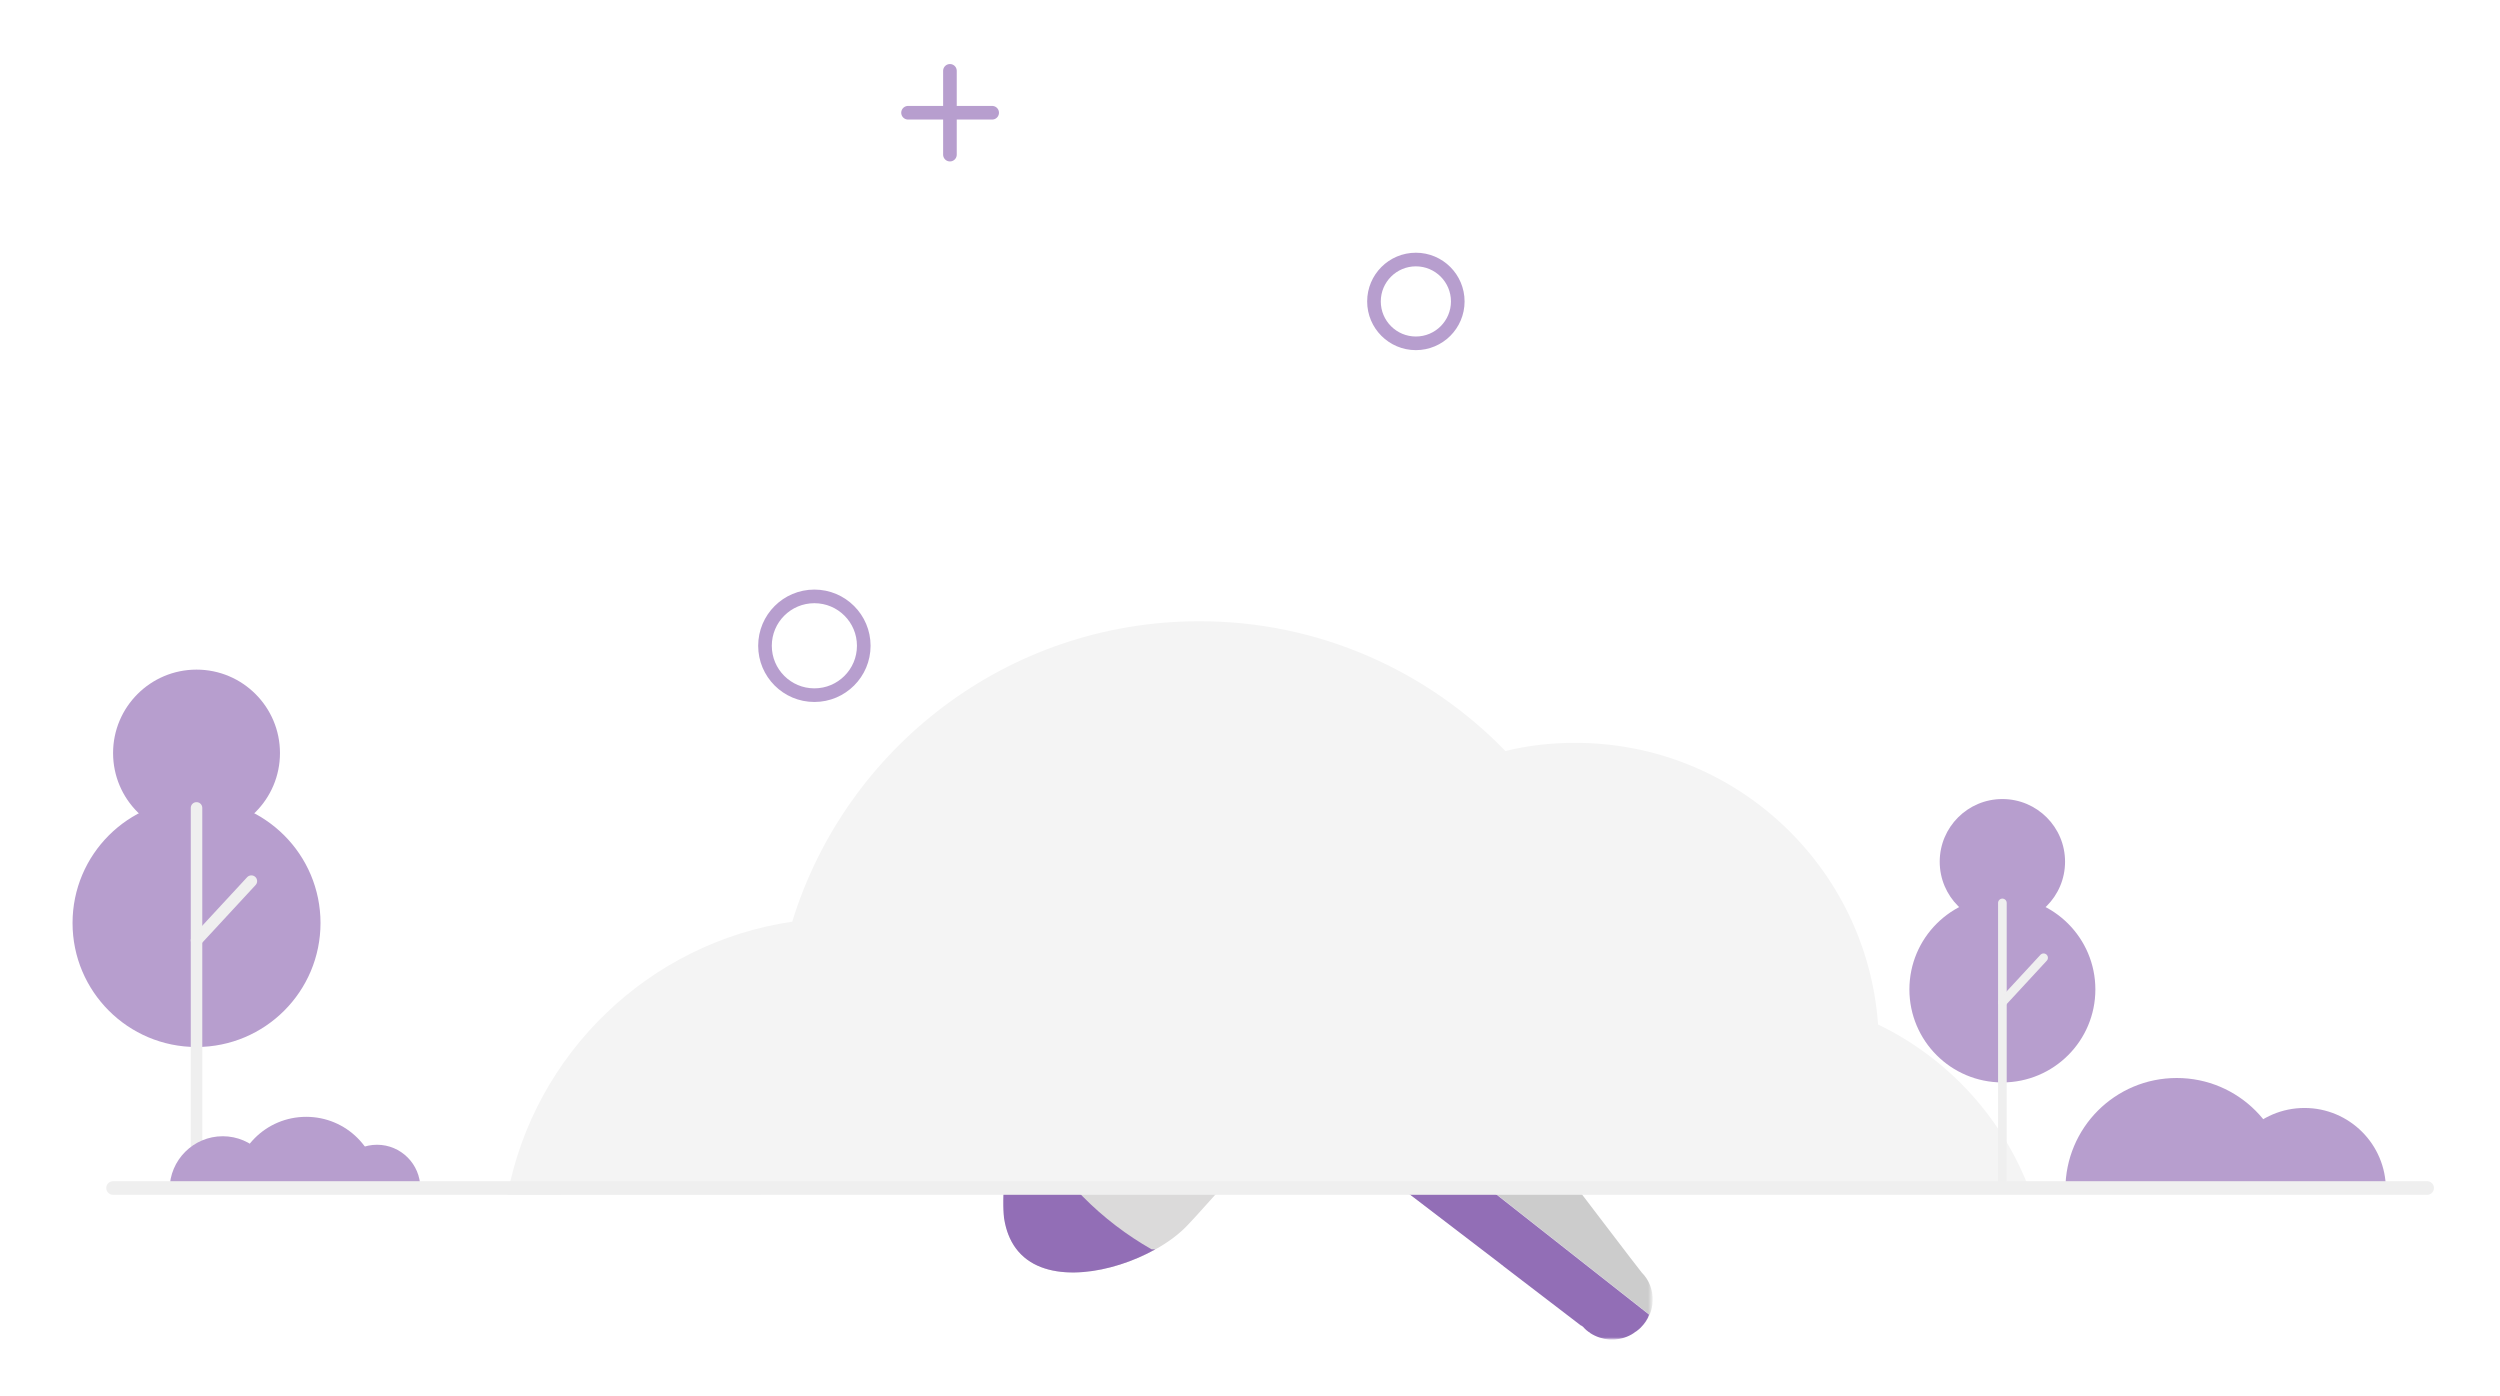 <?xml version="1.0" encoding="utf-8"?>
<!-- Generator: Adobe Illustrator 22.1.0, SVG Export Plug-In . SVG Version: 6.00 Build 0)  -->
<svg version="1.1" xmlns="http://www.w3.org/2000/svg" xmlns:xlink="http://www.w3.org/1999/xlink" x="0px" y="0px"
	 viewBox="0 0 734 410" style="enable-background:new 0 0 734 410;" xml:space="preserve">
<style type="text/css">
	.st0{fill:#F4F4F4;}
	.st1{filter:url(#Adobe_OpacityMaskFilter);}
	.st2{mask:url(#SVGID_1_);}
	.st3{fill:#CCCCCC;}
	.st4{fill:#926EB6;}
	.st5{fill:#DBDADA;}
	.st6{fill:#B79ECE;}
	.st7{fill:none;stroke:#B79ECE;stroke-width:4;stroke-linecap:round;stroke-linejoin:round;stroke-miterlimit:10;}
	.st8{fill:none;stroke:#EFEFEF;stroke-width:3.382;stroke-linecap:round;stroke-linejoin:round;stroke-miterlimit:10;}
	.st9{fill:none;stroke:#EFEFEF;stroke-width:4;stroke-linecap:round;stroke-linejoin:round;stroke-miterlimit:10;}
	.st10{fill:none;stroke:#EFEFEF;stroke-width:2.537;stroke-linecap:round;stroke-linejoin:round;stroke-miterlimit:10;}
	.st11{display:none;}
	.st12{display:inline;fill:#220B38;}
	.st13{display:inline;fill:#370A63;}
	.st14{display:inline;fill:#4A0D85;}
	.st15{display:inline;fill:#6E3D9D;}
	.st16{display:inline;fill:#926EB6;}
	.st17{display:inline;fill:#B79ECE;}
	.st18{display:inline;fill:#DBCFE7;}
	.st19{display:inline;}
	.st20{display:inline;fill:#333333;}
	.st21{display:inline;fill:#666666;}
	.st22{display:inline;fill:#999999;}
	.st23{display:inline;fill:#CCCCCC;}
	.st24{display:inline;fill:#DBDADA;}
</style>
<g id="Layer_1">
	<g>
		<path class="st0" d="M551.4,300.8c-3.3-46.3-41.9-82.8-89.1-82.7c-7,0-13.8,0.8-20.3,2.4c-22.8-23.5-54.8-38.2-90.1-38.1
			c-56.2,0.1-103.6,37.2-119.3,88.2c-42.1,6.2-75.7,38.7-83.6,80.2l85.7-0.2l110.7-0.2l39-0.1l44.6-0.1l40.7-0.1l71-0.1l55.4-0.1
			C588.1,328.3,572,310.7,551.4,300.8z"/>
		<defs>
			<filter id="Adobe_OpacityMaskFilter" filterUnits="userSpaceOnUse" x="294.4" y="94.1" width="190.7" height="299.1">
				<feFlood  style="flood-color:white;flood-opacity:1" result="back"/>
				<feBlend  in="SourceGraphic" in2="back" mode="normal"/>
			</filter>
		</defs>
		<mask maskUnits="userSpaceOnUse" x="294.4" y="94.1" width="190.7" height="299.1" id="SVGID_1_">
			<g class="st1">
				<rect x="114.7" y="348.8" width="507.8" height="207.9"/>
			</g>
		</mask>
		<g class="st2">
			<g>
				<path class="st3" d="M465.1,389.7c-0.1-0.1-0.2-0.2-0.3-0.3C464.9,389.5,465,389.6,465.1,389.7z"/>
				<path class="st3" d="M464.3,389c-3.1-2.4-11.7-9-22.6-17.3C452.5,380,461.2,386.6,464.3,389z"/>
				<path class="st3" d="M464.8,389.4c-0.1-0.1-0.3-0.2-0.4-0.3C464.5,389.2,464.6,389.3,464.8,389.4z"/>
				<path class="st3" d="M465.3,389.8c0,0-0.1-0.1-0.2-0.2C465.2,389.8,465.3,389.8,465.3,389.8z"/>
				<path class="st3" d="M465.5,390C465.5,389.9,465.4,389.9,465.5,390C465.4,389.9,465.5,389.9,465.5,390z"/>
				<path class="st3" d="M349,227.8c20.6,15.7,39.2,30,39.5,30.5c2,4.3-10.2,20.9-13.8,24.5c-3.6,3.6-20.3,15.7-24.6,13.6
					c-0.5-0.3-17.2-22-34.4-44.5l0,0c8.1,10.6,16.1,21.1,22.3,29.2l9,11.2c0,0,14.9-6.6,14.9-6.6l-29.2-37.3v-19.2L349,227.8z"/>
				<path class="st3" d="M466.9,391.1c-0.2-0.1-0.4-0.3-0.6-0.4C466.5,390.8,466.7,391,466.9,391.1z"/>
				<path class="st3" d="M380.7,304.5L484.3,386c-0.6,1.4-1.4,2.7-2.5,3.8c0,0-0.1,0.1-0.1,0.1c0,0,0.1-0.1,0.1-0.1
					c4.5-4.5,4.6-11.8,0.2-16.2c-0.9-0.9-70.9-93.3-72-93.9c-4.3-2-20.9,10.2-24.5,13.7c-3.6,3.6-15.7,20.3-13.6,24.5
					c0.2,0.3,8,6.4,19,14.9l-16.6-13.5L380.7,304.5z"/>
				<path class="st3" d="M472.6,393.1c-1.9-0.1-3.8-0.7-5.5-1.9c3.9,2.6,9,2.6,13-0.1c-1.7,1.2-3.7,1.8-5.7,2H472.6z"/>
				<path class="st3" d="M441.1,371.3c-0.1-0.1-0.2-0.2-0.4-0.3C440.8,371.1,441,371.2,441.1,371.3z"/>
				<path class="st3" d="M480.9,390.5c-0.2,0.2-0.5,0.4-0.8,0.6C480.4,390.9,480.7,390.7,480.9,390.5z"/>
				<path class="st4" d="M441.7,371.7c-0.2-0.2-0.4-0.3-0.6-0.5C441.3,371.4,441.5,371.6,441.7,371.7z"/>
				<path class="st4" d="M466.3,390.7c-0.3-0.2-0.5-0.5-0.8-0.7C465.7,390.2,466,390.5,466.3,390.7z"/>
				<path class="st4" d="M480.1,391.2C480.1,391.1,480.1,391.1,480.1,391.2C480.1,391.1,480.1,391.1,480.1,391.2z"/>
				<path class="st4" d="M467.1,391.3c-0.1-0.1-0.1-0.1-0.2-0.2C466.9,391.2,467,391.2,467.1,391.3z"/>
				<path class="st4" d="M465.4,389.9C465.4,389.9,465.4,389.9,465.4,389.9C465.4,389.9,465.4,389.9,465.4,389.9z"/>
				<path class="st4" d="M464.8,389.4C464.8,389.4,464.8,389.4,464.8,389.4C464.8,389.4,464.8,389.4,464.8,389.4z"/>
				<path class="st4" d="M390.8,332.9c14.4,11,34.2,26.2,49.9,38.1C425.1,359,405.2,343.9,390.8,332.9L390.8,332.9z"/>
				<path class="st4" d="M464.3,389C464.3,389,464.3,389,464.3,389C464.3,389,464.3,389,464.3,389z"/>
				<path class="st4" d="M465.2,389.7C465.1,389.7,465.1,389.7,465.2,389.7C465.1,389.7,465.1,389.7,465.2,389.7z"/>
				<path class="st4" d="M481.6,389.9c-0.2,0.2-0.4,0.4-0.7,0.6C481.1,390.3,481.4,390.1,481.6,389.9z"/>
				<path class="st4" d="M315.7,251.9c8.1,10.6,16.1,21.1,22.3,29.2l9,11.2c0,0,14.9-6.6,14.9-6.6l-29.2-37.3v6.8L315.7,251.9z"/>
				<path class="st4" d="M480.9,390.5c0.2-0.2,0.5-0.4,0.7-0.6c0,0,0.1-0.1,0.1-0.1c1.1-1.1,2-2.4,2.5-3.8l-103.6-81.5l-6.5,14.9
					l16.6,13.5c14.4,11.1,34.3,26.2,49.9,38.2c0.1,0.1,0.2,0.2,0.4,0.3c0.2,0.2,0.4,0.3,0.6,0.5c10.8,8.3,19.5,14.9,22.6,17.3
					c0,0,0,0,0.1,0c0.2,0.1,0.3,0.2,0.4,0.3c0,0,0,0,0,0c0.1,0.1,0.3,0.2,0.3,0.3c0,0,0,0,0,0c0.1,0.1,0.1,0.1,0.2,0.2c0,0,0,0,0,0
					c0,0,0.1,0.1,0.1,0.1c0.3,0.3,0.5,0.5,0.8,0.7c0.2,0.2,0.4,0.3,0.6,0.4c0.1,0.1,0.1,0.1,0.2,0.2c1.7,1.1,3.6,1.7,5.5,1.9h1.7
					c2-0.2,4-0.8,5.7-2c0,0,0,0,0.1-0.1C480.4,390.9,480.7,390.7,480.9,390.5z"/>
				<path class="st3" d="M354.5,96.3l-27.9,77.1l16.3-10.2l8.5,13.6l1.3-0.5c3-31.9,6.2-67.5,6.3-68.2
					C360.1,103.5,358.1,98.9,354.5,96.3z"/>
				<path class="st4" d="M350.2,94.4c-6.3-1.4-12.5,2.3-13.9,8.5c0,0,0,0,0,0c0,0,0,0,0,0.1c0,0,0,0.1,0,0.1c0,0,0,0,0,0
					c-0.3,0.8-1.1,3.1-2.4,6.5c-0.1,0.2-0.1,0.3-0.2,0.5c-0.1,0.2-0.1,0.3-0.2,0.5c-0.3,0.8-0.7,1.7-1,2.7c0,0.1,0,0.1-0.1,0.2
					c-4.2,11.1-11.1,29.4-17.8,47.3l6.2,16.2l5.7-3.6l27.9-77.1C353.2,95.4,351.8,94.8,350.2,94.4z"/>
			</g>
			<g>
				<path class="st4" d="M435.5,238.7c0.4,1.3,29.3,14,30.3,15c0.1,0.1,8.2,3.2,11.3,0.1c3.1-3.1,0.2-11-0.1-11.2
					c-1.1-1.1-16.6-27.2-18-27.5c-2.6-0.7-5.5,0-7.6,2C449.4,219.1,434.8,236,435.5,238.7z M414.3,202.3c1,1,13.7,29.9,15,30.3
					c2.7,0.7,19.6-13.9,21.6-16c2-2,2.7-4.9,2-7.6c-0.3-1.3-26.5-16.9-27.5-17.9c-0.2-0.2-8.2-3.2-11.3-0.1
					C411.2,194.1,414.2,202.2,414.3,202.3z"/>
				<path class="st4" d="M414.3,191c-3.1,3.1,0,11.1,0.1,11.2c1,1,12.6,27.3,14.8,30l23.1-23.1l-3.3-3.3c-7.5-5-22.6-14-23.4-14.8
					C425.3,190.8,417.3,187.9,414.3,191z"/>
				<path class="st5" d="M299.8,368.3c-11.1-11.2-2.9-37.4,7.9-48.3c10.9-10.9,152.4-134.4,163.5-123.3
					c11.1,11.1-112.3,152.8-123.2,163.7C337.2,371.2,310.9,379.4,299.8,368.3z"/>
				<path class="st6" d="M356.2,311.9c-4.3-4.3-3-12.5,2.9-18.4c5.9-5.9,14.2-7.2,18.5-2.9c4.3,4.3,3,12.5-2.9,18.4
					C368.7,314.8,360.5,316.2,356.2,311.9z"/>
				<path class="st4" d="M299.8,368.3c8.7,8.7,26.7,5.6,39.4-1.5l-1.1,0c-7.2-4.1-14.1-9.3-20.2-15.5c-6.2-6.2-11.3-13-15.5-20.2
					l-0.8-2.6C294.3,341.1,290.9,359.5,299.8,368.3z"/>
			</g>
		</g>
		<circle class="st7" cx="239.1" cy="189.6" r="14.5"/>
		<circle class="st7" cx="415.7" cy="88.5" r="12.3"/>
		<line class="st7" x1="278.9" y1="20.8" x2="278.9" y2="45.4"/>
		<line class="st7" x1="291.3" y1="33.1" x2="266.6" y2="33.1"/>
		<g>
			<circle class="st6" cx="57.7" cy="271" r="36.4"/>
			<circle class="st6" cx="57.7" cy="221.1" r="24.5"/>
			<polyline class="st8" points="57.7,237.2 57.7,276.1 57.7,348.8 			"/>
			<line class="st8" x1="73.8" y1="258.7" x2="57.7" y2="276.1"/>
		</g>
		<path class="st6" d="M700.5,349.2c0-13.2-10.7-23.9-23.9-23.9s-23.9,10.7-23.9,23.9h19.1c0-18-14.6-32.7-32.7-32.7
			s-32.7,14.6-32.7,32.7"/>
		<path class="st6" d="M49.8,349.2c0-8.6,7-15.6,15.6-15.6s15.6,7,15.6,15.6H68.6c0-11.8,9.5-21.3,21.3-21.3s21.3,9.5,21.3,21.3"/>
		<path class="st6" d="M98,348.8c0-7,5.7-12.7,12.7-12.7c7,0,12.7,5.7,12.7,12.7h-10.1"/>
		<line class="st9" x1="33.2" y1="348.8" x2="712.6" y2="348.8"/>
		<g>
			<circle class="st6" cx="587.9" cy="290.5" r="27.3"/>
			<circle class="st6" cx="587.9" cy="253" r="18.4"/>
			<polyline class="st10" points="587.9,265.1 587.9,294.3 587.9,348.8 			"/>
			<line class="st10" x1="600" y1="281.2" x2="587.9" y2="294.3"/>
		</g>
	</g>
</g>
<g id="Layer_2" class="st11">
</g>
</svg>
